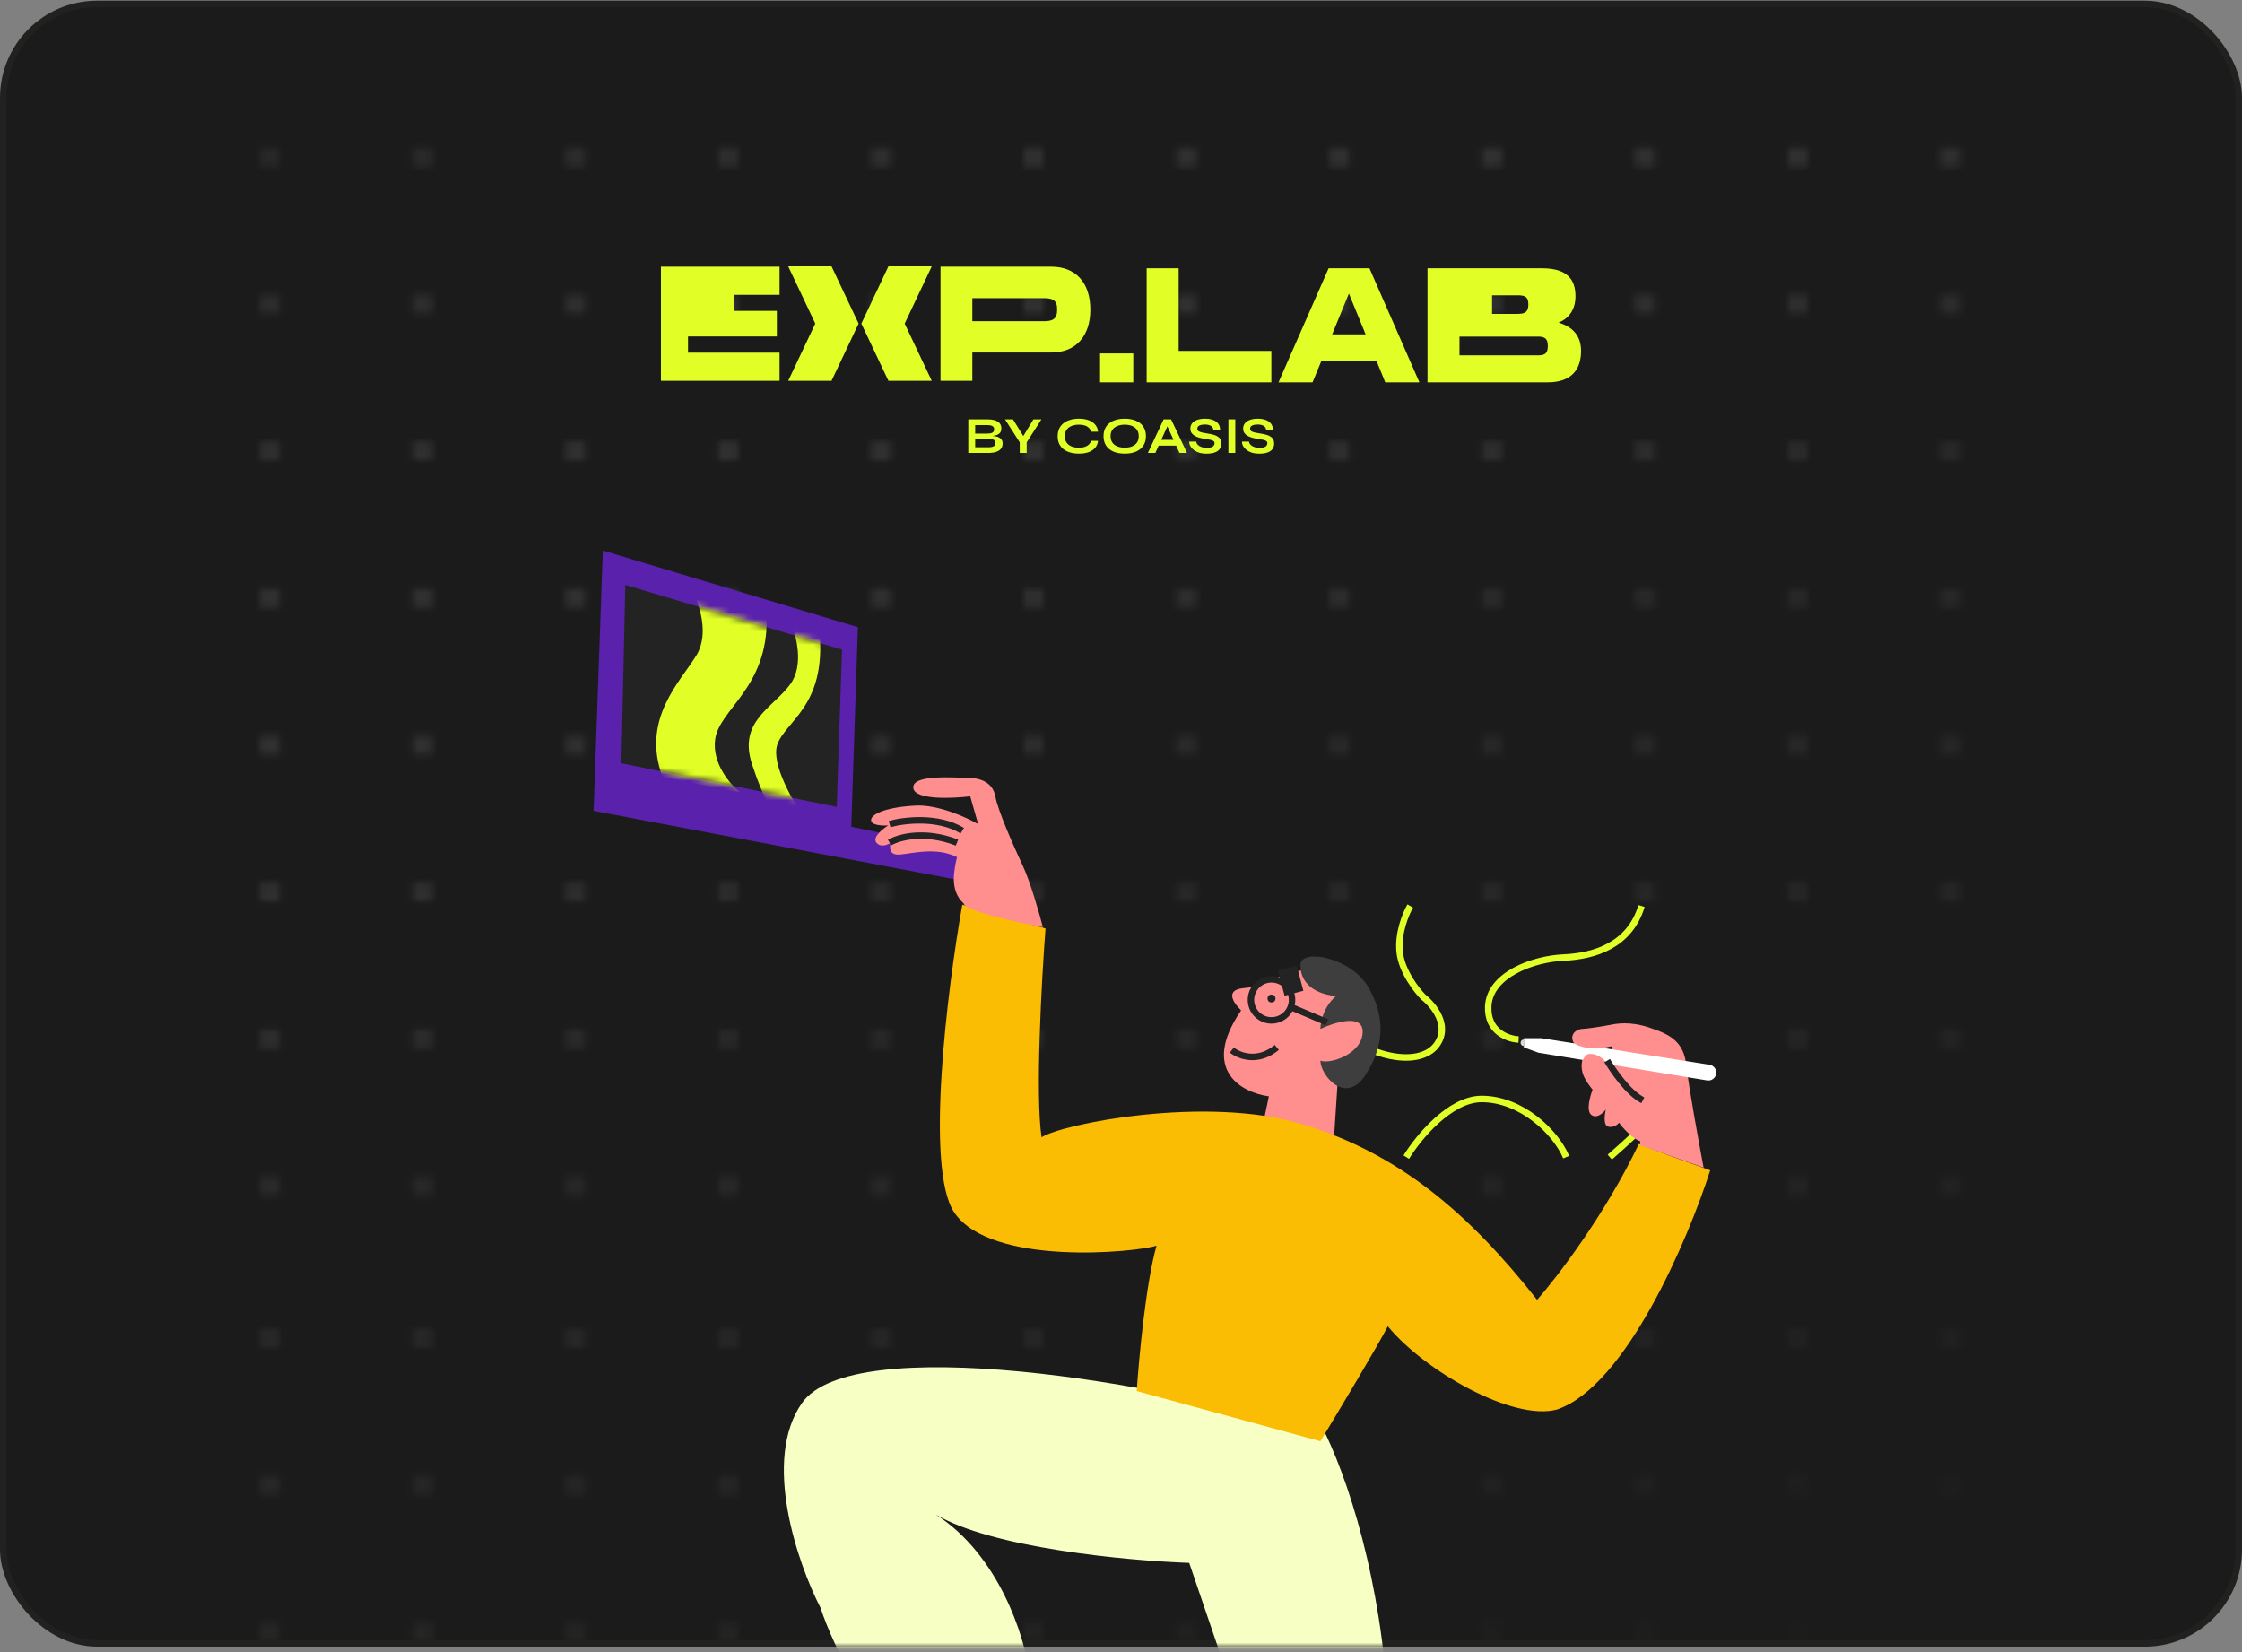 <svg width="346" height="255" viewBox="0 0 346 255" fill="none" xmlns="http://www.w3.org/2000/svg">
<rect x="0" y="0" width="346" height="255" fill="#808080" stroke="none"/>
<rect y="0.106" width="346" height="254" rx="15" fill="#1B1B1B"/>
<rect x="0.5" y="0.606" width="345" height="253" rx="14.5" stroke="#FCFCD8" stroke-opacity="0.03"/>
<mask id="mask0_6141_110487" style="mask-type:alpha" maskUnits="userSpaceOnUse" x="40" y="0" width="263" height="254">
<rect x="40.133" y="0.107" width="3.022" height="2.908" fill="#00FB87"/>
<rect x="63.707" y="0.107" width="3.022" height="2.908" fill="#00FB87"/>
<rect x="87.291" y="0.107" width="3.022" height="2.908" fill="#00FB87"/>
<rect x="110.855" y="0.107" width="3.022" height="2.908" fill="#00FB87"/>
<rect x="134.43" y="0.107" width="3.022" height="2.908" fill="#00FB87"/>
<rect x="157.994" y="0.107" width="3.022" height="2.908" fill="#00FB87"/>
<rect x="40.133" y="22.787" width="3.022" height="2.908" fill="#00FB87"/>
<rect x="63.707" y="22.787" width="3.022" height="2.908" fill="#00FB87"/>
<rect x="87.291" y="22.787" width="3.022" height="2.908" fill="#00FB87"/>
<rect x="110.855" y="22.787" width="3.022" height="2.908" fill="#00FB87"/>
<rect x="134.43" y="22.787" width="3.022" height="2.908" fill="#00FB87"/>
<rect x="157.994" y="22.787" width="3.022" height="2.908" fill="#00FB87"/>
<rect x="40.133" y="45.464" width="3.022" height="2.908" fill="#00FB87"/>
<rect x="63.707" y="45.464" width="3.022" height="2.908" fill="#00FB87"/>
<rect x="87.291" y="45.464" width="3.022" height="2.908" fill="#00FB87"/>
<rect x="110.855" y="45.464" width="3.022" height="2.908" fill="#00FB87"/>
<rect x="134.43" y="45.464" width="3.022" height="2.908" fill="#00FB87"/>
<rect x="157.994" y="45.464" width="3.022" height="2.908" fill="#00FB87"/>
<rect x="40.133" y="68.145" width="3.022" height="2.908" fill="#00FB87"/>
<rect x="63.707" y="68.145" width="3.022" height="2.908" fill="#00FB87"/>
<rect x="87.291" y="68.145" width="3.022" height="2.908" fill="#00FB87"/>
<rect x="110.855" y="68.145" width="3.022" height="2.908" fill="#00FB87"/>
<rect x="134.43" y="68.145" width="3.022" height="2.908" fill="#00FB87"/>
<rect x="157.994" y="68.145" width="3.022" height="2.908" fill="#00FB87"/>
<rect x="40.133" y="90.823" width="3.022" height="2.908" fill="#00FB87"/>
<rect x="63.707" y="90.823" width="3.022" height="2.908" fill="#00FB87"/>
<rect x="87.291" y="90.824" width="3.022" height="2.908" fill="#00FB87"/>
<rect x="110.855" y="90.824" width="3.022" height="2.908" fill="#00FB87"/>
<rect x="134.43" y="90.824" width="3.022" height="2.908" fill="#00FB87"/>
<rect x="157.994" y="90.824" width="3.022" height="2.908" fill="#00FB87"/>
<rect x="40.133" y="113.503" width="3.022" height="2.908" fill="#00FB87"/>
<rect x="63.707" y="113.503" width="3.022" height="2.908" fill="#00FB87"/>
<rect x="87.291" y="113.503" width="3.022" height="2.908" fill="#00FB87"/>
<rect x="110.855" y="113.503" width="3.022" height="2.908" fill="#00FB87"/>
<rect x="134.43" y="113.503" width="3.022" height="2.908" fill="#00FB87"/>
<rect x="157.994" y="113.503" width="3.022" height="2.908" fill="#00FB87"/>
<rect x="40.133" y="136.18" width="3.022" height="2.908" fill="#00FB87"/>
<rect x="63.707" y="136.18" width="3.022" height="2.908" fill="#00FB87"/>
<rect x="87.291" y="136.18" width="3.022" height="2.908" fill="#00FB87"/>
<rect x="110.855" y="136.18" width="3.022" height="2.908" fill="#00FB87"/>
<rect x="134.43" y="136.18" width="3.022" height="2.908" fill="#00FB87"/>
<rect x="157.994" y="136.18" width="3.022" height="2.908" fill="#00FB87"/>
<rect x="40.133" y="158.859" width="3.022" height="2.908" fill="#00FB87"/>
<rect x="63.707" y="158.859" width="3.022" height="2.908" fill="#00FB87"/>
<rect x="87.291" y="158.859" width="3.022" height="2.908" fill="#00FB87"/>
<rect x="110.855" y="158.859" width="3.022" height="2.908" fill="#00FB87"/>
<rect x="134.43" y="158.859" width="3.022" height="2.908" fill="#00FB87"/>
<rect x="157.994" y="158.859" width="3.022" height="2.908" fill="#00FB87"/>
<rect x="40.133" y="181.539" width="3.022" height="2.908" fill="#00FB87"/>
<rect x="63.707" y="181.539" width="3.022" height="2.908" fill="#00FB87"/>
<rect x="87.291" y="181.539" width="3.022" height="2.908" fill="#00FB87"/>
<rect x="110.855" y="181.539" width="3.022" height="2.908" fill="#00FB87"/>
<rect x="134.43" y="181.539" width="3.022" height="2.908" fill="#00FB87"/>
<rect x="157.994" y="181.539" width="3.022" height="2.908" fill="#00FB87"/>
<rect x="40.133" y="205.053" width="3.022" height="2.908" fill="#00FB87"/>
<rect x="63.707" y="205.053" width="3.022" height="2.908" fill="#00FB87"/>
<rect x="87.291" y="205.053" width="3.022" height="2.908" fill="#00FB87"/>
<rect x="110.855" y="205.053" width="3.022" height="2.908" fill="#00FB87"/>
<rect x="134.43" y="205.053" width="3.022" height="2.908" fill="#00FB87"/>
<rect x="157.994" y="205.053" width="3.022" height="2.908" fill="#00FB87"/>
<rect x="40.133" y="227.731" width="3.022" height="2.908" fill="#00FB87"/>
<rect x="63.707" y="227.731" width="3.022" height="2.908" fill="#00FB87"/>
<rect x="87.291" y="227.731" width="3.022" height="2.908" fill="#00FB87"/>
<rect x="110.855" y="227.731" width="3.022" height="2.908" fill="#00FB87"/>
<rect x="134.43" y="227.731" width="3.022" height="2.908" fill="#00FB87"/>
<rect x="157.994" y="227.731" width="3.022" height="2.908" fill="#00FB87"/>
<rect x="40.133" y="250.408" width="3.022" height="2.908" fill="#00FB87"/>
<rect x="63.707" y="250.408" width="3.022" height="2.908" fill="#00FB87"/>
<rect x="87.291" y="250.408" width="3.022" height="2.908" fill="#00FB87"/>
<rect x="110.855" y="250.408" width="3.022" height="2.908" fill="#00FB87"/>
<rect x="134.43" y="250.408" width="3.022" height="2.908" fill="#00FB87"/>
<rect x="157.994" y="250.408" width="3.022" height="2.908" fill="#00FB87"/>
<rect x="181.602" y="0.105" width="3.022" height="2.908" fill="#00FB87"/>
<rect x="205.176" y="0.105" width="3.022" height="2.908" fill="#00FB87"/>
<rect x="228.76" y="0.105" width="3.022" height="2.908" fill="#00FB87"/>
<rect x="252.324" y="0.105" width="3.022" height="2.908" fill="#00FB87"/>
<rect x="275.898" y="0.105" width="3.022" height="2.908" fill="#00FB87"/>
<rect x="299.463" y="0.105" width="3.022" height="2.908" fill="#00FB87"/>
<rect x="181.602" y="22.785" width="3.022" height="2.908" fill="#00FB87"/>
<rect x="205.176" y="22.785" width="3.022" height="2.908" fill="#00FB87"/>
<rect x="228.76" y="22.785" width="3.022" height="2.908" fill="#00FB87"/>
<rect x="252.324" y="22.785" width="3.022" height="2.908" fill="#00FB87"/>
<rect x="275.898" y="22.785" width="3.022" height="2.908" fill="#00FB87"/>
<rect x="299.463" y="22.785" width="3.022" height="2.908" fill="#00FB87"/>
<rect x="181.602" y="45.462" width="3.022" height="2.908" fill="#00FB87"/>
<rect x="205.176" y="45.462" width="3.022" height="2.908" fill="#00FB87"/>
<rect x="228.76" y="45.462" width="3.022" height="2.908" fill="#00FB87"/>
<rect x="252.324" y="45.462" width="3.022" height="2.908" fill="#00FB87"/>
<rect x="275.898" y="45.462" width="3.022" height="2.908" fill="#00FB87"/>
<rect x="299.463" y="45.462" width="3.022" height="2.908" fill="#00FB87"/>
<rect x="181.602" y="68.143" width="3.022" height="2.908" fill="#00FB87"/>
<rect x="205.176" y="68.143" width="3.022" height="2.908" fill="#00FB87"/>
<rect x="228.76" y="68.143" width="3.022" height="2.908" fill="#00FB87"/>
<rect x="252.324" y="68.143" width="3.022" height="2.908" fill="#00FB87"/>
<rect x="275.898" y="68.143" width="3.022" height="2.908" fill="#00FB87"/>
<rect x="299.463" y="68.143" width="3.022" height="2.908" fill="#00FB87"/>
<rect x="181.602" y="90.822" width="3.022" height="2.908" fill="#00FB87"/>
<rect x="205.176" y="90.822" width="3.022" height="2.908" fill="#00FB87"/>
<rect x="228.76" y="90.822" width="3.022" height="2.908" fill="#00FB87"/>
<rect x="252.324" y="90.822" width="3.022" height="2.908" fill="#00FB87"/>
<rect x="275.898" y="90.822" width="3.022" height="2.908" fill="#00FB87"/>
<rect x="299.463" y="90.822" width="3.022" height="2.908" fill="#00FB87"/>
<rect x="181.602" y="113.501" width="3.022" height="2.908" fill="#00FB87"/>
<rect x="205.176" y="113.501" width="3.022" height="2.908" fill="#00FB87"/>
<rect x="228.76" y="113.501" width="3.022" height="2.908" fill="#00FB87"/>
<rect x="252.324" y="113.501" width="3.022" height="2.908" fill="#00FB87"/>
<rect x="275.898" y="113.501" width="3.022" height="2.908" fill="#00FB87"/>
<rect x="299.463" y="113.501" width="3.022" height="2.908" fill="#00FB87"/>
<rect x="181.602" y="136.178" width="3.022" height="2.908" fill="#00FB87"/>
<rect x="205.176" y="136.178" width="3.022" height="2.908" fill="#00FB87"/>
<rect x="228.76" y="136.178" width="3.022" height="2.908" fill="#00FB87"/>
<rect x="252.324" y="136.178" width="3.022" height="2.908" fill="#00FB87"/>
<rect x="275.898" y="136.178" width="3.022" height="2.908" fill="#00FB87"/>
<rect x="299.463" y="136.178" width="3.022" height="2.908" fill="#00FB87"/>
<rect x="181.602" y="158.857" width="3.022" height="2.908" fill="#00FB87"/>
<rect x="205.176" y="158.857" width="3.022" height="2.908" fill="#00FB87"/>
<rect x="228.76" y="158.857" width="3.022" height="2.908" fill="#00FB87"/>
<rect x="252.324" y="158.857" width="3.022" height="2.908" fill="#00FB87"/>
<rect x="275.898" y="158.857" width="3.022" height="2.908" fill="#00FB87"/>
<rect x="299.463" y="158.857" width="3.022" height="2.908" fill="#00FB87"/>
<rect x="181.602" y="181.537" width="3.022" height="2.908" fill="#00FB87"/>
<rect x="205.176" y="181.537" width="3.022" height="2.908" fill="#00FB87"/>
<rect x="228.76" y="181.537" width="3.022" height="2.908" fill="#00FB87"/>
<rect x="252.324" y="181.537" width="3.022" height="2.908" fill="#00FB87"/>
<rect x="275.898" y="181.537" width="3.022" height="2.908" fill="#00FB87"/>
<rect x="299.463" y="181.537" width="3.022" height="2.908" fill="#00FB87"/>
<rect x="181.602" y="205.054" width="3.022" height="2.908" fill="#00FB87"/>
<rect x="205.176" y="205.054" width="3.022" height="2.908" fill="#00FB87"/>
<rect x="228.76" y="205.054" width="3.022" height="2.908" fill="#00FB87"/>
<rect x="252.324" y="205.054" width="3.022" height="2.908" fill="#00FB87"/>
<rect x="275.898" y="205.054" width="3.022" height="2.908" fill="#00FB87"/>
<rect x="299.463" y="205.054" width="3.022" height="2.908" fill="#00FB87"/>
<rect x="181.602" y="227.732" width="3.022" height="2.908" fill="#00FB87"/>
<rect x="205.176" y="227.732" width="3.022" height="2.908" fill="#00FB87"/>
<rect x="228.76" y="227.732" width="3.022" height="2.908" fill="#00FB87"/>
<rect x="252.324" y="227.732" width="3.022" height="2.908" fill="#00FB87"/>
<rect x="275.898" y="227.732" width="3.022" height="2.908" fill="#00FB87"/>
<rect x="299.463" y="227.732" width="3.022" height="2.908" fill="#00FB87"/>
<rect x="181.602" y="250.409" width="3.022" height="2.908" fill="#00FB87"/>
<rect x="205.176" y="250.409" width="3.022" height="2.908" fill="#00FB87"/>
<rect x="228.76" y="250.409" width="3.022" height="2.908" fill="#00FB87"/>
<rect x="252.324" y="250.409" width="3.022" height="2.908" fill="#00FB87"/>
<rect x="275.898" y="250.409" width="3.022" height="2.908" fill="#00FB87"/>
<rect x="299.463" y="250.409" width="3.022" height="2.908" fill="#00FB87"/>
</mask>
<g mask="url(#mask0_6141_110487)">
<rect y="8.763" width="346" height="244.35" rx="15" fill="url(#paint0_linear_6141_110487)"/>
</g>
<mask id="mask1_6141_110487" style="mask-type:alpha" maskUnits="userSpaceOnUse" x="0" y="0" width="346" height="255">
<rect y="0.105" width="346" height="254" rx="15" fill="#232323"/>
</mask>
<g mask="url(#mask1_6141_110487)">
<path d="M126.627 248.116C123.093 241.25 117.573 225.315 123.772 216.505C131.522 205.492 179.039 213.038 204.531 221.196C209.018 230.577 213.912 247.708 214.32 266.878C218.807 269.121 225.129 278.91 224.721 297.673C224.558 305.177 227.1 316.027 228.392 320.514L214.32 331.526L183.526 241.182C173.952 240.847 152.931 238.877 144.348 233.674C154.18 239.96 158.111 252.539 158.849 258.109C160.277 266.538 165.293 284.988 173.94 291.35C170.188 293.145 161.092 297.129 157.014 298.896C148.634 287.34 130.825 261.005 126.627 248.116Z" fill="#F7FFC4"/>
</g>
<path d="M234.363 160.413C232.732 160.345 229.509 159.23 229.672 155.315C229.876 150.42 236.607 147.973 241.297 147.769C245.988 147.565 251.494 145.934 253.33 139.816M217.641 139.816C216.961 140.971 215.683 144.017 216.009 146.953C216.335 149.89 218.591 152.8 219.679 153.887C221.242 155.111 223.839 158.292 221.718 161.229C219.067 164.9 210.093 163.676 202.344 155.315M217.027 178.564C218.863 175.573 223.757 169.591 228.652 169.591C234.77 169.591 240.072 174.689 241.704 178.564M248.434 178.564C250.609 176.66 255.449 172.283 257.407 169.998" stroke="#E1FF26"/>
<path d="M195.819 169.183L195.004 173.057L205.812 176.524L206.423 167.143L207.239 166.124L210.706 162.657L212.134 159.19L210.706 154.907L209.279 152.868L207.035 151.032C205.812 150.488 202.793 149.482 200.509 149.808C197.654 150.216 195.004 152.256 192.148 152.46C189.292 152.664 189.905 154.295 191.537 155.927C185.174 165.226 191.741 168.639 195.819 169.183Z" fill="#FF8E8E"/>
<path d="M252.921 176.524C247.701 187.455 240.277 197.122 237.218 200.589C226.614 187.129 215.804 177.952 200.916 173.465C186.029 168.979 163.8 173.465 160.741 175.505C159.762 168.979 160.741 151.304 161.352 143.282L148.505 139.612C146.194 152.664 142.713 180.44 147.281 187.129C152.992 195.491 175.425 193.247 178.484 192.228C176.852 197.938 175.765 209.562 175.425 214.661L203.772 222.411C206.695 217.584 212.868 207.278 214.173 204.668C219.883 211.602 233.547 219.351 240.277 217.516C250.882 213.927 260.467 191.412 263.934 180.603C260.875 179.515 254.39 177.177 252.921 176.524Z" fill="#FBBC04"/>
<path d="M247.209 163.676C247.535 164.166 248.433 165.24 248.841 165.716V161.433C245.169 162.249 243.13 161.841 242.722 160.617C242.314 159.394 243.538 158.782 244.15 158.782C244.762 158.782 247.413 158.374 248.432 158.17C249.452 157.966 251.492 157.558 254.551 158.578C257.61 159.598 259.853 160.617 260.261 164.492C260.587 167.592 262.164 176.252 262.912 180.195L253.123 176.728V176.117C251.818 175.627 250.404 174.009 249.86 173.261C249.656 173.533 249.044 174.036 248.229 173.873C247.413 173.71 247.617 172.038 247.821 171.222C247.413 171.766 246.393 172.69 245.577 172.038C244.762 171.385 245.373 169.183 245.781 168.163C245.441 167.755 244.68 166.735 244.354 165.92C243.946 164.9 243.946 163.268 244.762 162.86C245.578 162.452 246.801 163.064 247.209 163.676Z" fill="#FF8E8E"/>
<circle cx="196.226" cy="154.295" r="3.171" stroke="#232323"/>
<circle cx="196.225" cy="154.091" r="0.612" fill="#232323"/>
<path d="M91.606 125.132L93.033 84.956L132.393 96.785L131.373 127.579L149.728 131.454V136.145L91.606 125.132Z" fill="#5A21AD"/>
<path d="M95.889 117.79L96.501 90.258L129.946 100.252L129.131 124.52L95.889 117.79Z" fill="#232323"/>
<mask id="mask2_6141_110487" style="mask-type:alpha" maskUnits="userSpaceOnUse" x="95" y="90" width="35" height="35">
<path d="M95.885 117.79L96.497 90.258L129.942 100.251L129.127 124.52L95.885 117.79Z" fill="black"/>
</mask>
<g mask="url(#mask2_6141_110487)">
<path d="M107.509 101.067C109.466 97.804 107.916 93.181 106.897 91.278C109.004 92.094 114.239 94.052 118.317 95.357C118.521 106.165 110.976 109.428 110.364 114.119C109.874 117.872 112.743 121.121 114.239 122.277C111.316 121.733 104.817 120.482 102.206 119.829C98.943 110.856 105.061 105.146 107.509 101.067Z" fill="#E1FF26"/>
<path d="M121.988 105.554C124.109 102.617 122.872 97.94 121.988 95.969C122.94 96.24 125.17 96.947 126.475 97.6C127.495 109.021 121.173 111.264 119.949 114.935C118.97 117.872 122.396 123.772 124.232 126.355L119.541 125.54C119.133 125.268 117.869 123.378 116.074 117.994C113.831 111.264 119.337 109.225 121.988 105.554Z" fill="#E1FF26"/>
</g>
<path d="M263.833 164.315L237.829 160.209H235.178V161.637L237.421 162.453L263.445 166.725C264.147 166.841 264.799 166.332 264.859 165.622C264.912 164.985 264.464 164.415 263.833 164.315Z" fill="white"/>
<path d="M235.135 160.416L235.177 160.413V161.433L235.045 161.4C234.491 161.261 234.565 160.452 235.135 160.416Z" fill="#D9D9D9"/>
<path d="M157.886 133.698C159.028 136.145 160.401 140.971 160.945 143.079C156.934 142.331 148.87 140.55 148.707 139.408C146.464 137.368 147.28 134.105 147.688 132.27C144.017 130.434 139.734 132.066 138.306 131.862C137.164 131.699 137.287 130.57 137.491 130.027C137.015 130.366 135.9 130.842 135.247 130.027C134.595 129.211 136.199 127.919 137.083 127.375C136.199 127.443 134.432 127.375 134.432 126.56C134.432 125.54 137.083 124.52 141.366 124.316C144.792 124.153 149.183 126.152 150.951 127.171L149.727 122.889C146.94 123.229 141.285 123.46 140.959 121.665C140.551 119.422 147.485 120.034 149.32 120.034C151.156 120.034 153.195 120.646 153.603 122.889C154.011 125.132 156.458 130.639 157.886 133.698Z" fill="#FF8E8E"/>
<path d="M200.712 148.789C200.549 152.541 204.315 153.615 206.218 153.683C204.26 155.315 203.772 157.762 203.772 158.782C205.948 157.762 210.299 156.416 210.299 159.19C210.299 162.657 205.2 164.288 203.772 163.676C203.772 165.92 207.647 170.61 210.706 165.92C213.765 161.229 213.765 156.743 211.114 152.256C208.463 147.769 200.917 146.342 200.712 148.789Z" fill="#3E3E3E"/>
<path d="M199.489 155.519L204.791 157.762M190.107 162.045C191.195 162.929 194.105 164.084 197.041 161.637" stroke="#232323"/>
<path d="M198.672 149.401L199.692 153.275" stroke="#232323" stroke-width="3"/>
<path d="M245.17 162.657C244.684 162.711 244.286 163.473 244.15 163.88C244.927 164.114 247.444 166.535 248.637 166.939C249.531 167.242 249.325 165.658 249.045 165.308C248.229 164.288 247.006 162.453 245.17 162.657Z" fill="#FF8E8E"/>
<path d="M242.928 161.025C243.608 161.433 245.497 162.126 247.618 161.637C249.739 161.148 245.375 161.025 242.928 161.025Z" fill="#FF8E8E"/>
<path d="M248.025 163.676C248.841 165.036 251.248 168.652 253.532 169.794" stroke="#232323"/>
<path d="M137.287 127.171C139.462 126.559 144.751 125.907 148.504 128.191M137.287 130.026C138.647 129.211 142.63 128.069 147.688 130.026" stroke="#232323"/>
<path d="M102 58.764V41.154H120.307V45.496H113.283V47.973H119.889V51.922H106.179V54.423H120.307V58.764H102Z" fill="#E1FF26"/>
<path d="M145.146 58.764V41.154H162.25C165.99 41.154 168.268 43.607 168.268 47.777C168.268 51.922 165.99 54.399 162.25 54.399H150.056V58.764H145.146ZM150.056 49.567H161.08C162.48 49.567 163.149 49.224 163.149 47.777C163.149 46.33 162.48 46.011 161.08 46.011L150.056 46.011V49.567Z" fill="#E1FF26"/>
<path d="M128.327 41.106H121.641L125.819 49.935L121.641 58.764H128.327L132.505 49.935L128.327 41.106Z" fill="#E1FF26"/>
<path d="M137.107 41.106H143.793L139.614 49.935L143.793 58.764H137.107L132.928 49.935L137.107 41.106Z" fill="#E1FF26"/>
<path d="M169.768 59.004V54.542H174.894V59.004H169.768Z" fill="#E1FF26"/>
<path d="M176.959 59.004V41.401H181.896V54.15H196.203V59.004H176.959Z" fill="#E1FF26"/>
<path d="M197.309 59.004L205.04 41.401H211.343L219.053 59.004H213.78L212.456 55.743H203.906L202.561 59.004H197.309ZM205.587 51.6H210.755L208.171 45.299L205.587 51.6Z" fill="#E1FF26"/>
<path d="M220.303 59.004V41.401H237.97C241.899 41.401 243.138 43.166 243.138 45.716C243.138 47.824 242.088 49.148 240.533 49.785C242.424 50.349 244 51.575 244 54.15C244 57.018 242.529 59.004 238.832 59.004H220.303ZM225.24 54.836H237.256C238.16 54.836 238.874 54.763 238.874 53.39C238.874 52.017 238.118 51.943 237.256 51.943H225.24V54.836ZM230.267 48.437H234.084C235.113 48.437 235.87 48.339 235.87 46.966C235.87 45.642 235.155 45.569 234.084 45.569H230.267V48.437Z" fill="#E1FF26"/>
<path d="M149.432 69.895V64.719H152.416C153.109 64.719 153.635 64.836 153.992 65.071C154.355 65.3 154.536 65.644 154.536 66.103C154.536 66.396 154.464 66.628 154.32 66.799C154.176 66.964 153.971 67.087 153.704 67.167C153.443 67.247 153.133 67.297 152.776 67.319L152.808 67.263C153.069 67.268 153.315 67.287 153.544 67.319C153.779 67.351 153.984 67.409 154.16 67.495C154.336 67.58 154.475 67.7 154.576 67.855C154.677 68.004 154.728 68.201 154.728 68.447C154.728 68.767 154.643 69.033 154.472 69.247C154.301 69.455 154.064 69.612 153.76 69.719C153.456 69.825 153.104 69.884 152.704 69.895H149.432ZM150.496 69.015H152.592C152.928 69.015 153.187 68.961 153.368 68.855C153.549 68.743 153.64 68.567 153.64 68.327C153.64 68.151 153.587 68.023 153.48 67.943C153.373 67.863 153.232 67.815 153.056 67.799C152.88 67.777 152.691 67.767 152.488 67.767H150.496V69.015ZM150.496 66.911H152.376C152.712 66.911 152.971 66.863 153.152 66.767C153.333 66.665 153.424 66.495 153.424 66.255C153.424 66.015 153.333 65.847 153.152 65.751C152.971 65.649 152.731 65.599 152.432 65.599H150.496V66.911ZM160.717 64.719L158.445 68.263V69.895H157.373V68.263L155.101 64.719H156.333L158.245 67.815H157.605L159.485 64.719H160.717ZM169.456 68.031C169.408 68.447 169.262 68.801 169.016 69.095C168.771 69.388 168.438 69.612 168.016 69.767C167.595 69.921 167.094 69.999 166.512 69.999C166.027 69.999 165.582 69.943 165.176 69.831C164.776 69.719 164.43 69.551 164.136 69.327C163.848 69.103 163.624 68.825 163.464 68.495C163.304 68.159 163.224 67.767 163.224 67.319C163.224 66.871 163.304 66.479 163.464 66.143C163.624 65.807 163.848 65.527 164.136 65.303C164.43 65.073 164.776 64.903 165.176 64.791C165.582 64.673 166.027 64.615 166.512 64.615C167.094 64.615 167.595 64.695 168.016 64.855C168.443 65.015 168.779 65.244 169.024 65.543C169.27 65.836 169.414 66.193 169.456 66.615H168.4C168.331 66.391 168.214 66.199 168.048 66.039C167.888 65.873 167.68 65.748 167.424 65.663C167.168 65.577 166.864 65.535 166.512 65.535C166.075 65.535 165.691 65.604 165.36 65.743C165.03 65.876 164.774 66.076 164.592 66.343C164.411 66.604 164.32 66.929 164.32 67.319C164.32 67.703 164.411 68.025 164.592 68.287C164.774 68.548 165.03 68.748 165.36 68.887C165.691 69.02 166.075 69.087 166.512 69.087C166.864 69.087 167.166 69.044 167.416 68.959C167.672 68.873 167.88 68.751 168.04 68.591C168.206 68.431 168.326 68.244 168.4 68.031H169.456ZM173.575 69.999C172.887 69.999 172.297 69.892 171.807 69.679C171.321 69.46 170.948 69.151 170.687 68.751C170.431 68.351 170.303 67.871 170.303 67.311C170.303 66.745 170.431 66.263 170.687 65.863C170.948 65.463 171.321 65.156 171.807 64.943C172.297 64.724 172.887 64.615 173.575 64.615C174.268 64.615 174.857 64.724 175.343 64.943C175.828 65.156 176.199 65.463 176.455 65.863C176.716 66.263 176.847 66.745 176.847 67.311C176.847 67.871 176.716 68.351 176.455 68.751C176.199 69.151 175.828 69.46 175.343 69.679C174.857 69.892 174.268 69.999 173.575 69.999ZM173.575 69.079C174.001 69.079 174.375 69.015 174.695 68.887C175.02 68.759 175.273 68.564 175.455 68.303C175.641 68.041 175.735 67.711 175.735 67.311C175.735 66.911 175.641 66.58 175.455 66.319C175.273 66.057 175.02 65.863 174.695 65.735C174.375 65.601 174.001 65.535 173.575 65.535C173.153 65.535 172.777 65.601 172.447 65.735C172.116 65.863 171.857 66.057 171.671 66.319C171.484 66.58 171.391 66.911 171.391 67.311C171.391 67.711 171.484 68.041 171.671 68.303C171.857 68.564 172.116 68.759 172.447 68.887C172.777 69.015 173.153 69.079 173.575 69.079ZM178.435 68.767V67.879H181.859V68.767H178.435ZM177.147 69.895L179.579 64.719H180.731L183.187 69.895H182.027L179.899 65.231H180.411L178.299 69.895H177.147ZM183.526 68.151H184.606C184.627 68.332 184.71 68.497 184.854 68.647C185.003 68.791 185.198 68.905 185.438 68.991C185.678 69.071 185.947 69.111 186.246 69.111C186.518 69.111 186.742 69.081 186.918 69.023C187.094 68.964 187.224 68.881 187.31 68.775C187.395 68.668 187.438 68.54 187.438 68.391C187.438 68.247 187.384 68.137 187.278 68.063C187.171 67.983 187.003 67.919 186.774 67.871C186.544 67.817 186.243 67.764 185.87 67.711C185.576 67.668 185.299 67.609 185.038 67.535C184.776 67.455 184.544 67.353 184.342 67.231C184.144 67.108 183.987 66.959 183.87 66.783C183.758 66.601 183.702 66.388 183.702 66.143C183.702 65.839 183.787 65.572 183.958 65.343C184.134 65.113 184.392 64.935 184.734 64.807C185.075 64.679 185.494 64.615 185.99 64.615C186.736 64.615 187.31 64.775 187.71 65.095C188.115 65.409 188.312 65.844 188.302 66.399H187.262C187.24 66.084 187.107 65.857 186.862 65.719C186.622 65.58 186.318 65.511 185.95 65.511C185.608 65.511 185.326 65.561 185.102 65.663C184.883 65.764 184.774 65.937 184.774 66.183C184.774 66.279 184.8 66.364 184.854 66.439C184.907 66.508 184.998 66.569 185.126 66.623C185.254 66.676 185.427 66.727 185.646 66.775C185.864 66.823 186.136 66.871 186.462 66.919C186.766 66.961 187.04 67.02 187.286 67.095C187.536 67.164 187.75 67.257 187.926 67.375C188.107 67.487 188.246 67.631 188.342 67.807C188.438 67.983 188.486 68.199 188.486 68.455C188.486 68.769 188.403 69.044 188.238 69.279C188.078 69.508 187.827 69.687 187.486 69.815C187.15 69.943 186.712 70.007 186.174 70.007C185.79 70.007 185.451 69.967 185.158 69.887C184.864 69.801 184.611 69.689 184.398 69.551C184.184 69.412 184.011 69.26 183.878 69.095C183.744 68.929 183.648 68.764 183.59 68.599C183.536 68.433 183.515 68.284 183.526 68.151ZM189.576 64.719H190.64V69.895H189.576V64.719ZM191.674 68.151H192.754C192.775 68.332 192.858 68.497 193.002 68.647C193.151 68.791 193.346 68.905 193.586 68.991C193.826 69.071 194.095 69.111 194.394 69.111C194.666 69.111 194.89 69.081 195.066 69.023C195.242 68.964 195.373 68.881 195.458 68.775C195.543 68.668 195.586 68.54 195.586 68.391C195.586 68.247 195.533 68.137 195.426 68.063C195.319 67.983 195.151 67.919 194.922 67.871C194.693 67.817 194.391 67.764 194.018 67.711C193.725 67.668 193.447 67.609 193.186 67.535C192.925 67.455 192.693 67.353 192.49 67.231C192.293 67.108 192.135 66.959 192.018 66.783C191.906 66.601 191.85 66.388 191.85 66.143C191.85 65.839 191.935 65.572 192.106 65.343C192.282 65.113 192.541 64.935 192.882 64.807C193.223 64.679 193.642 64.615 194.138 64.615C194.885 64.615 195.458 64.775 195.858 65.095C196.263 65.409 196.461 65.844 196.45 66.399H195.41C195.389 66.084 195.255 65.857 195.01 65.719C194.77 65.58 194.466 65.511 194.098 65.511C193.757 65.511 193.474 65.561 193.25 65.663C193.031 65.764 192.922 65.937 192.922 66.183C192.922 66.279 192.949 66.364 193.002 66.439C193.055 66.508 193.146 66.569 193.274 66.623C193.402 66.676 193.575 66.727 193.794 66.775C194.013 66.823 194.285 66.871 194.61 66.919C194.914 66.961 195.189 67.02 195.434 67.095C195.685 67.164 195.898 67.257 196.074 67.375C196.255 67.487 196.394 67.631 196.49 67.807C196.586 67.983 196.634 68.199 196.634 68.455C196.634 68.769 196.551 69.044 196.386 69.279C196.226 69.508 195.975 69.687 195.634 69.815C195.298 69.943 194.861 70.007 194.322 70.007C193.938 70.007 193.599 69.967 193.306 69.887C193.013 69.801 192.759 69.689 192.546 69.551C192.333 69.412 192.159 69.26 192.026 69.095C191.893 68.929 191.797 68.764 191.738 68.599C191.685 68.433 191.663 68.284 191.674 68.151Z" fill="#E1FF26"/>
<defs>
<linearGradient id="paint0_linear_6141_110487" x1="9.36" y1="12.903" x2="151.336" y2="318.324" gradientUnits="userSpaceOnUse">
<stop offset="0.025" stop-color="#232323"/>
<stop offset="0.525" stop-color="#595959" stop-opacity="0.2"/>
<stop offset="1" stop-color="#898989" stop-opacity="0"/>
</linearGradient>
</defs>
</svg>
